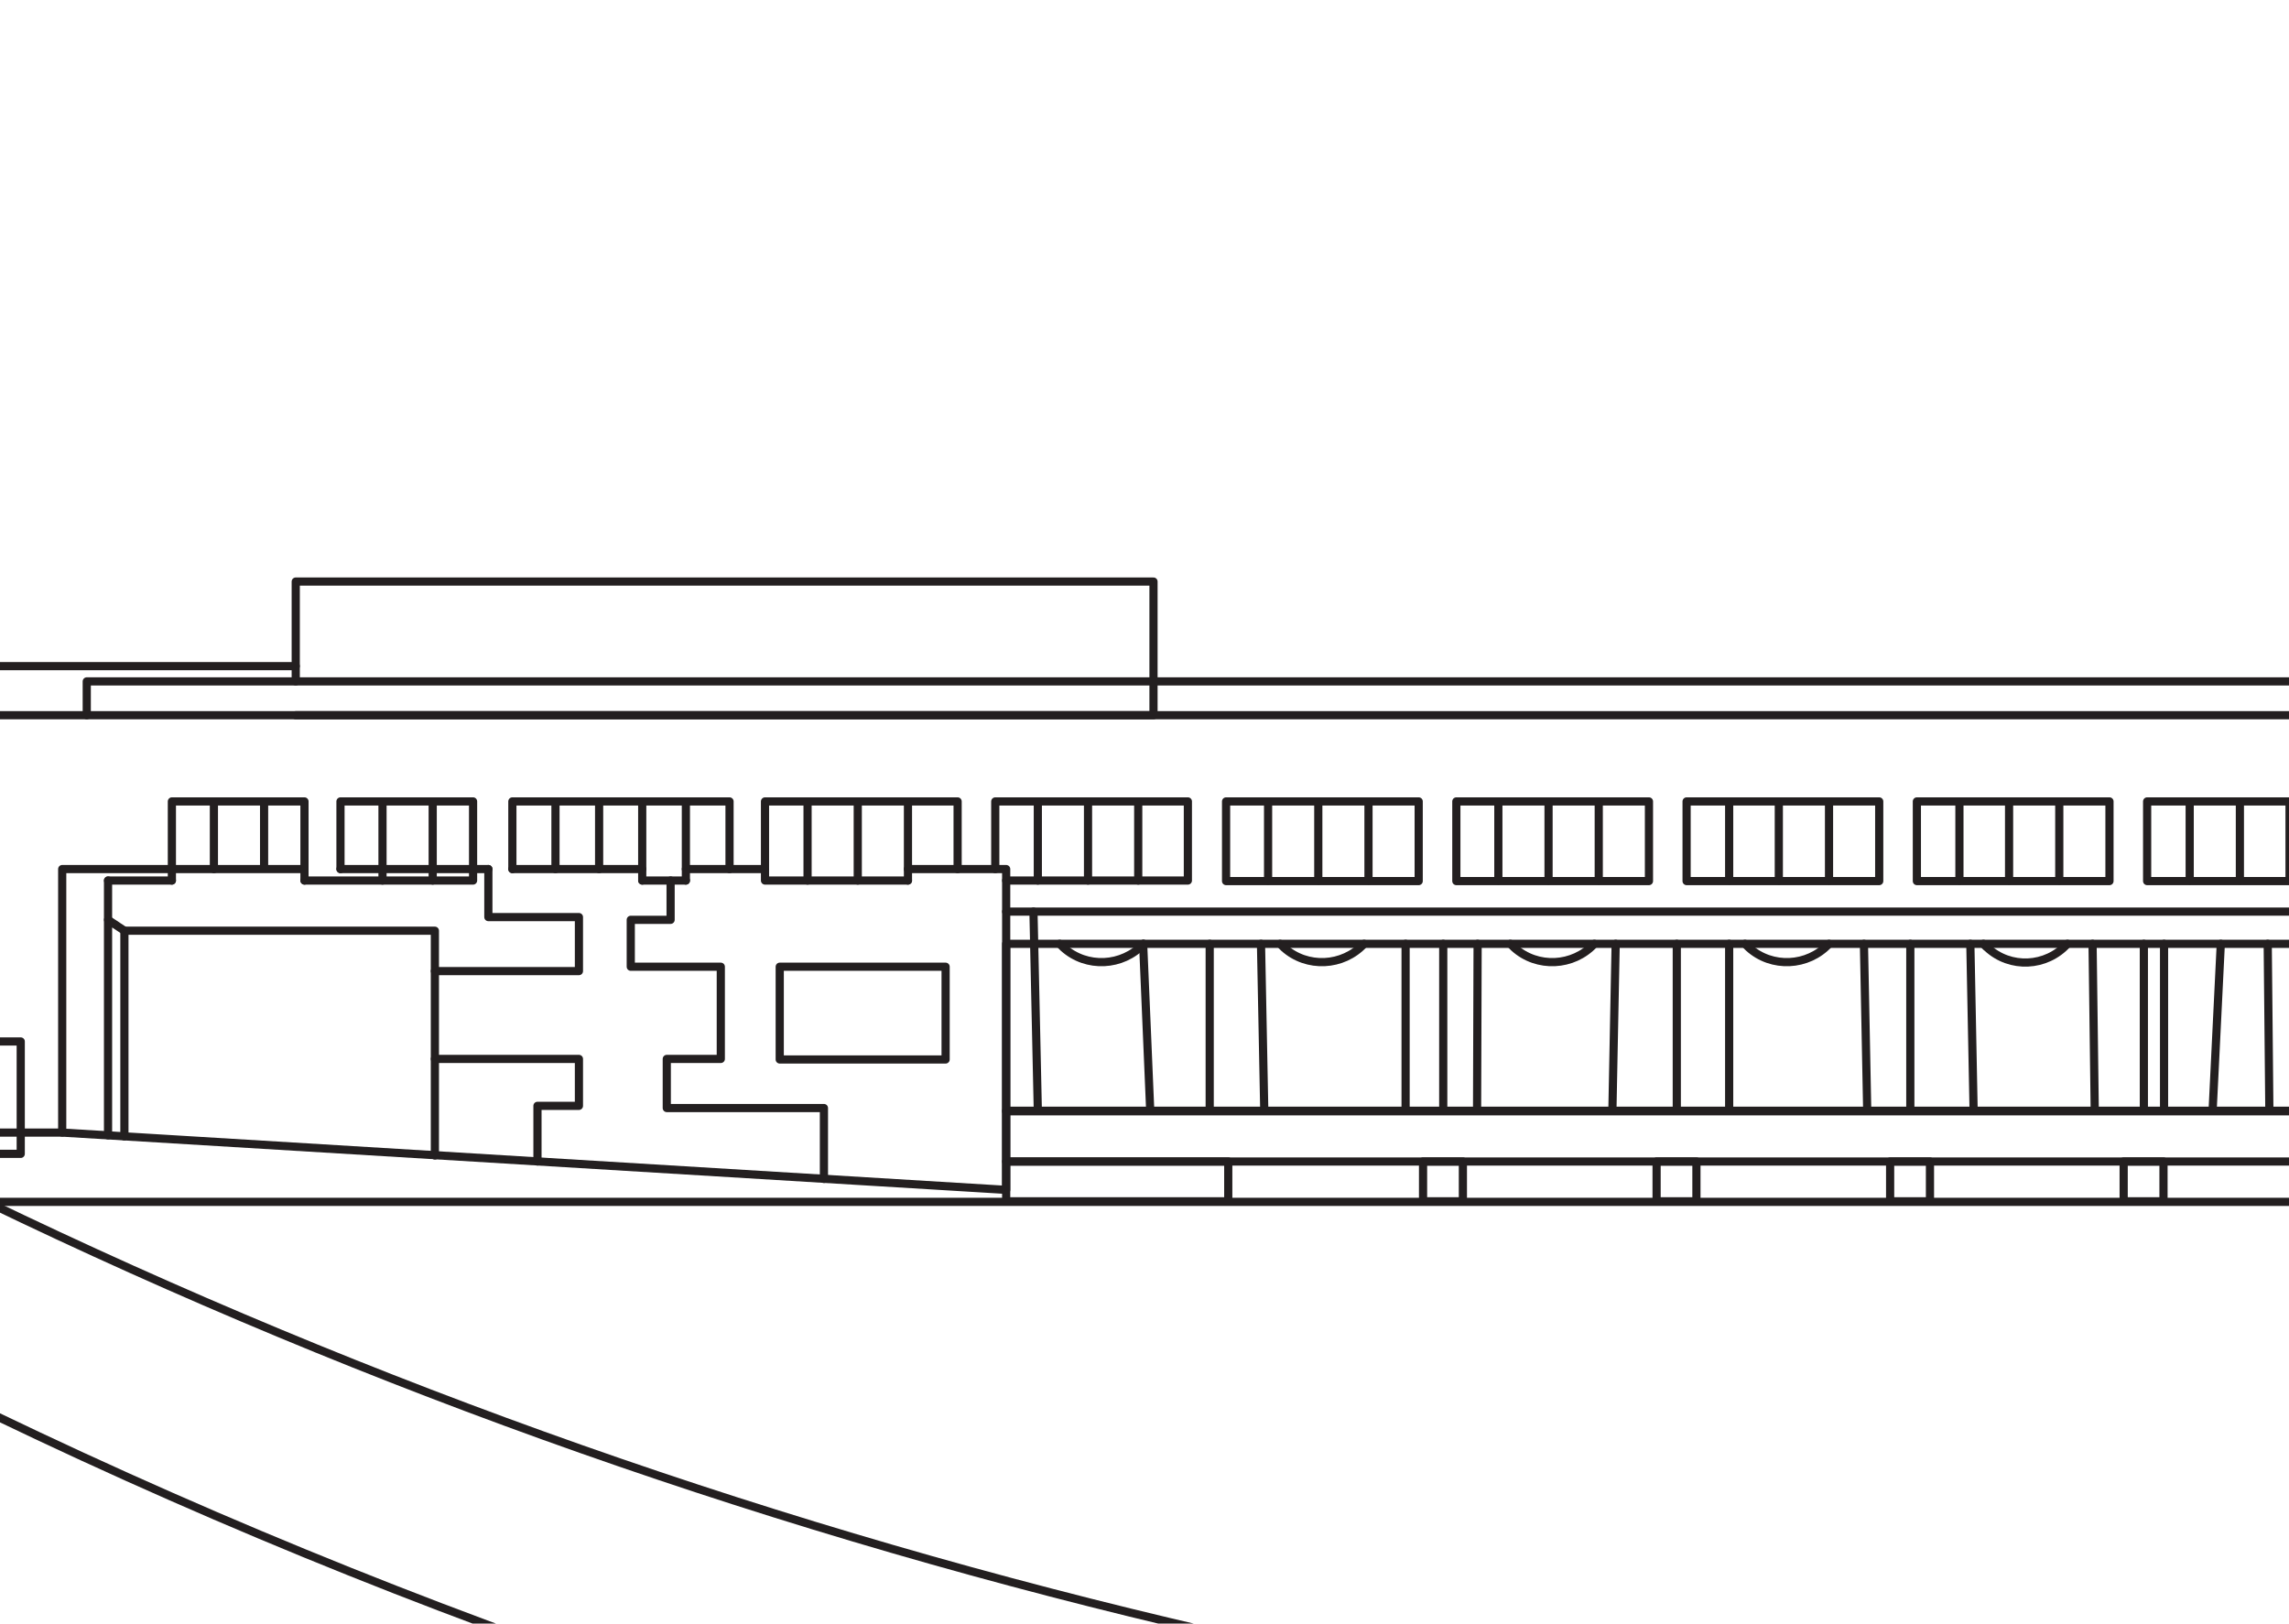 <?xml version="1.0" encoding="utf-8"?>
<!-- Generator: Adobe Illustrator 21.0.0, SVG Export Plug-In . SVG Version: 6.00 Build 0)  -->
<svg version="1.1" id="_x36_9347172-39fb-4c31-a9ff-48a68f4b58cd"
	 xmlns="http://www.w3.org/2000/svg" xmlns:xlink="http://www.w3.org/1999/xlink" x="0px" y="0px" viewBox="0 0 419.5 297.6"
	 style="enable-background:new 0 0 419.5 297.6;" xml:space="preserve">
<style type="text/css">
	.st0{clip-path:url(#SVGID_2_);}
	.st1{fill:none;stroke:#231F20;stroke-width:1.5;stroke-linecap:round;stroke-linejoin:round;}
</style>
<title>Illustrations</title>
<g>
	<defs>
		<rect id="SVGID_1_" width="419.5" height="297.6"/>
	</defs>
	<clipPath id="SVGID_2_">
		<use xlink:href="#SVGID_1_"  style="overflow:visible;"/>
	</clipPath>
	<g class="st0">
		<rect x="184.4" y="173" class="st1" width="294.1" height="30.7"/>
		<polyline class="st1" points="54.2,131.1 211.4,131.1 211.4,106.6 54.2,106.6 54.2,124.9 		"/>
		<rect x="-2.6" y="131.1" class="st1" width="481.1" height="89.2"/>
		<line class="st1" x1="125.7" y1="159.3" x2="140.2" y2="159.3"/>
		<line class="st1" x1="93.9" y1="159.3" x2="117.7" y2="159.3"/>
		<line class="st1" x1="62.4" y1="159.3" x2="89.5" y2="159.3"/>
		<polyline class="st1" points="166.4,159.3 184.4,159.3 184.4,218.1 11.4,207.6 11.4,159.3 55.8,159.3 		"/>
		<polyline class="st1" points="54.2,122.1 -97.1,122.1 -97.1,214 -2.6,211.5 3.8,211.5 3.8,207.6 11.4,207.6 		"/>
		<line class="st1" x1="221.7" y1="173" x2="221.7" y2="203.6"/>
		<line class="st1" x1="264.5" y1="173" x2="264.5" y2="203.6"/>
		<line class="st1" x1="307.3" y1="173" x2="307.3" y2="203.6"/>
		<line class="st1" x1="350.1" y1="173" x2="350.1" y2="203.6"/>
		<line class="st1" x1="392.9" y1="173" x2="392.9" y2="203.6"/>
		<line class="st1" x1="184.4" y1="167.1" x2="478.5" y2="167.1"/>
		<polyline class="st1" points="15.9,131.1 15.9,124.9 478.5,124.9 478.5,131.1 		"/>
		<rect x="-15.7" y="190.9" class="st1" width="19.5" height="16.7"/>
		<polyline class="st1" points="22.8,208.3 22.8,170.6 79.7,170.6 79.7,211.8 		"/>
		<polyline class="st1" points="19.8,208.1 19.8,168.6 22.8,170.6 		"/>
		<polyline class="st1" points="89.5,159.3 89.5,168.1 106.1,168.1 106.1,178 79.7,178 		"/>
		<polyline class="st1" points="122.9,161.4 122.9,168.6 115.6,168.6 115.6,177.2 132.1,177.2 132.1,194.1 122.2,194.1 122.2,203.1 
			151,203.1 151,216.1 		"/>
		<polyline class="st1" points="79.7,194.1 106.1,194.1 106.1,202.7 98.5,202.7 98.5,212.9 		"/>
		<line class="st1" x1="19.8" y1="168.6" x2="19.8" y2="161.4"/>
		<rect x="184.4" y="203.6" class="st1" width="294.1" height="9.3"/>
		<rect x="184.4" y="212.9" class="st1" width="40.7" height="7.3"/>
		<rect x="260.8" y="212.9" class="st1" width="7.3" height="7.3"/>
		<rect x="303.6" y="212.9" class="st1" width="7.3" height="7.3"/>
		<rect x="346.4" y="212.9" class="st1" width="7.3" height="7.3"/>
		<rect x="389.2" y="212.9" class="st1" width="7.3" height="7.3"/>
		<path class="st1" d="M478.5,220.2l26.4,4.9v139.5c-12.5,0.4-25.1,0.6-37.7,0.6c-203.3,0-393-55.5-553.2-151.6"/>
		<path class="st1" d="M478.5,181.8l26.4,4.9v139.5c-12.5,0.4-25.1,0.6-37.7,0.6c-169.1,0-328.7-38.4-469.8-106.6"/>
		<rect x="393.5" y="146.9" class="st1" width="35.3" height="14.6"/>
		<line class="st1" x1="401.3" y1="146.9" x2="401.3" y2="161.4"/>
		<line class="st1" x1="410.5" y1="146.9" x2="410.5" y2="161.4"/>
		<line class="st1" x1="419.6" y1="146.9" x2="419.6" y2="161.4"/>
		<rect x="351.3" y="146.9" class="st1" width="35.3" height="14.6"/>
		<line class="st1" x1="359.1" y1="146.9" x2="359.1" y2="161.4"/>
		<line class="st1" x1="368.2" y1="146.9" x2="368.2" y2="161.4"/>
		<line class="st1" x1="377.4" y1="146.9" x2="377.4" y2="161.4"/>
		<rect x="309.1" y="146.9" class="st1" width="35.3" height="14.6"/>
		<line class="st1" x1="316.9" y1="146.9" x2="316.9" y2="161.4"/>
		<line class="st1" x1="326" y1="146.9" x2="326" y2="161.4"/>
		<line class="st1" x1="335.2" y1="146.9" x2="335.2" y2="161.4"/>
		<rect x="266.9" y="146.9" class="st1" width="35.3" height="14.6"/>
		<line class="st1" x1="274.6" y1="146.9" x2="274.6" y2="161.4"/>
		<line class="st1" x1="283.8" y1="146.9" x2="283.8" y2="161.4"/>
		<line class="st1" x1="293" y1="146.9" x2="293" y2="161.4"/>
		<rect x="224.7" y="146.9" class="st1" width="35.3" height="14.6"/>
		<line class="st1" x1="232.4" y1="146.9" x2="232.4" y2="161.4"/>
		<line class="st1" x1="241.6" y1="146.9" x2="241.6" y2="161.4"/>
		<line class="st1" x1="250.8" y1="146.9" x2="250.8" y2="161.4"/>
		<polyline class="st1" points="182.4,159.3 182.4,146.9 217.7,146.9 217.7,161.4 184.4,161.4 		"/>
		<line class="st1" x1="190.2" y1="146.9" x2="190.2" y2="161.4"/>
		<line class="st1" x1="199.4" y1="146.9" x2="199.4" y2="161.4"/>
		<line class="st1" x1="208.6" y1="146.9" x2="208.6" y2="161.4"/>
		<polyline class="st1" points="166.4,161.4 140.2,161.4 140.2,146.9 175.5,146.9 175.5,159.3 		"/>
		<line class="st1" x1="148" y1="146.9" x2="148" y2="161.4"/>
		<line class="st1" x1="157.2" y1="146.9" x2="157.2" y2="161.4"/>
		<line class="st1" x1="166.4" y1="146.9" x2="166.4" y2="161.4"/>
		<polyline class="st1" points="62.4,159.3 62.4,146.9 86.7,146.9 86.7,161.4 55.8,161.4 		"/>
		<line class="st1" x1="70.1" y1="146.9" x2="70.1" y2="161.4"/>
		<line class="st1" x1="79.3" y1="146.9" x2="79.3" y2="161.4"/>
		<polyline class="st1" points="39.2,146.9 55.8,146.9 55.8,161.4 		"/>
		<polyline class="st1" points="31.5,161.4 31.5,146.9 39.2,146.9 		"/>
		<line class="st1" x1="39.2" y1="146.9" x2="39.2" y2="159.3"/>
		<line class="st1" x1="48.4" y1="146.9" x2="48.4" y2="159"/>
		<polyline class="st1" points="93.9,159.3 93.9,146.9 133.7,146.9 133.7,159.3 		"/>
		<line class="st1" x1="125.7" y1="161.4" x2="117.7" y2="161.4"/>
		<line class="st1" x1="101.8" y1="146.9" x2="101.8" y2="159.3"/>
		<line class="st1" x1="117.7" y1="146.9" x2="117.7" y2="161.4"/>
		<line class="st1" x1="109.8" y1="146.9" x2="109.8" y2="159.3"/>
		<line class="st1" x1="125.7" y1="146.9" x2="125.7" y2="161.4"/>
		<path class="st1" d="M209.6,173c-3.9,4.2-10.5,4.5-14.7,0.7c-0.2-0.2-0.5-0.5-0.7-0.7"/>
		<path class="st1" d="M250,173c-3.9,4.2-10.5,4.5-14.7,0.7c-0.2-0.2-0.5-0.5-0.7-0.7"/>
		<path class="st1" d="M292.2,173c-3.9,4.2-10.5,4.5-14.7,0.7c-0.2-0.2-0.5-0.5-0.7-0.7"/>
		<path class="st1" d="M335.2,173c-3.9,4.2-10.5,4.5-14.7,0.7c-0.2-0.2-0.5-0.5-0.7-0.7"/>
		<path class="st1" d="M378.9,173c-3.9,4.3-10.5,4.6-14.7,0.7c-0.3-0.2-0.5-0.5-0.7-0.7"/>
		<line class="st1" x1="209.5" y1="173" x2="210.8" y2="203.6"/>
		<line class="st1" x1="189.4" y1="167.1" x2="190.2" y2="203.6"/>
		<line class="st1" x1="231.1" y1="173" x2="231.7" y2="203.6"/>
		<line class="st1" x1="257.6" y1="173" x2="257.6" y2="203.6"/>
		<line class="st1" x1="270.8" y1="173" x2="270.7" y2="203.6"/>
		<line class="st1" x1="296.1" y1="173" x2="295.5" y2="203.6"/>
		<line class="st1" x1="316.9" y1="173" x2="316.9" y2="203.6"/>
		<line class="st1" x1="341.6" y1="173" x2="342.2" y2="203.6"/>
		<line class="st1" x1="361.1" y1="173" x2="361.7" y2="203.6"/>
		<line class="st1" x1="383.5" y1="173" x2="383.9" y2="203.6"/>
		<line class="st1" x1="396.6" y1="173" x2="396.6" y2="203.6"/>
		<line class="st1" x1="407" y1="173" x2="405.5" y2="203.6"/>
		<line class="st1" x1="415.6" y1="173" x2="415.9" y2="203.6"/>
		<rect x="142.9" y="177.2" class="st1" width="30.4" height="17"/>
		<line class="st1" x1="19.8" y1="161.4" x2="31.5" y2="161.4"/>
	</g>
</g>
</svg>
